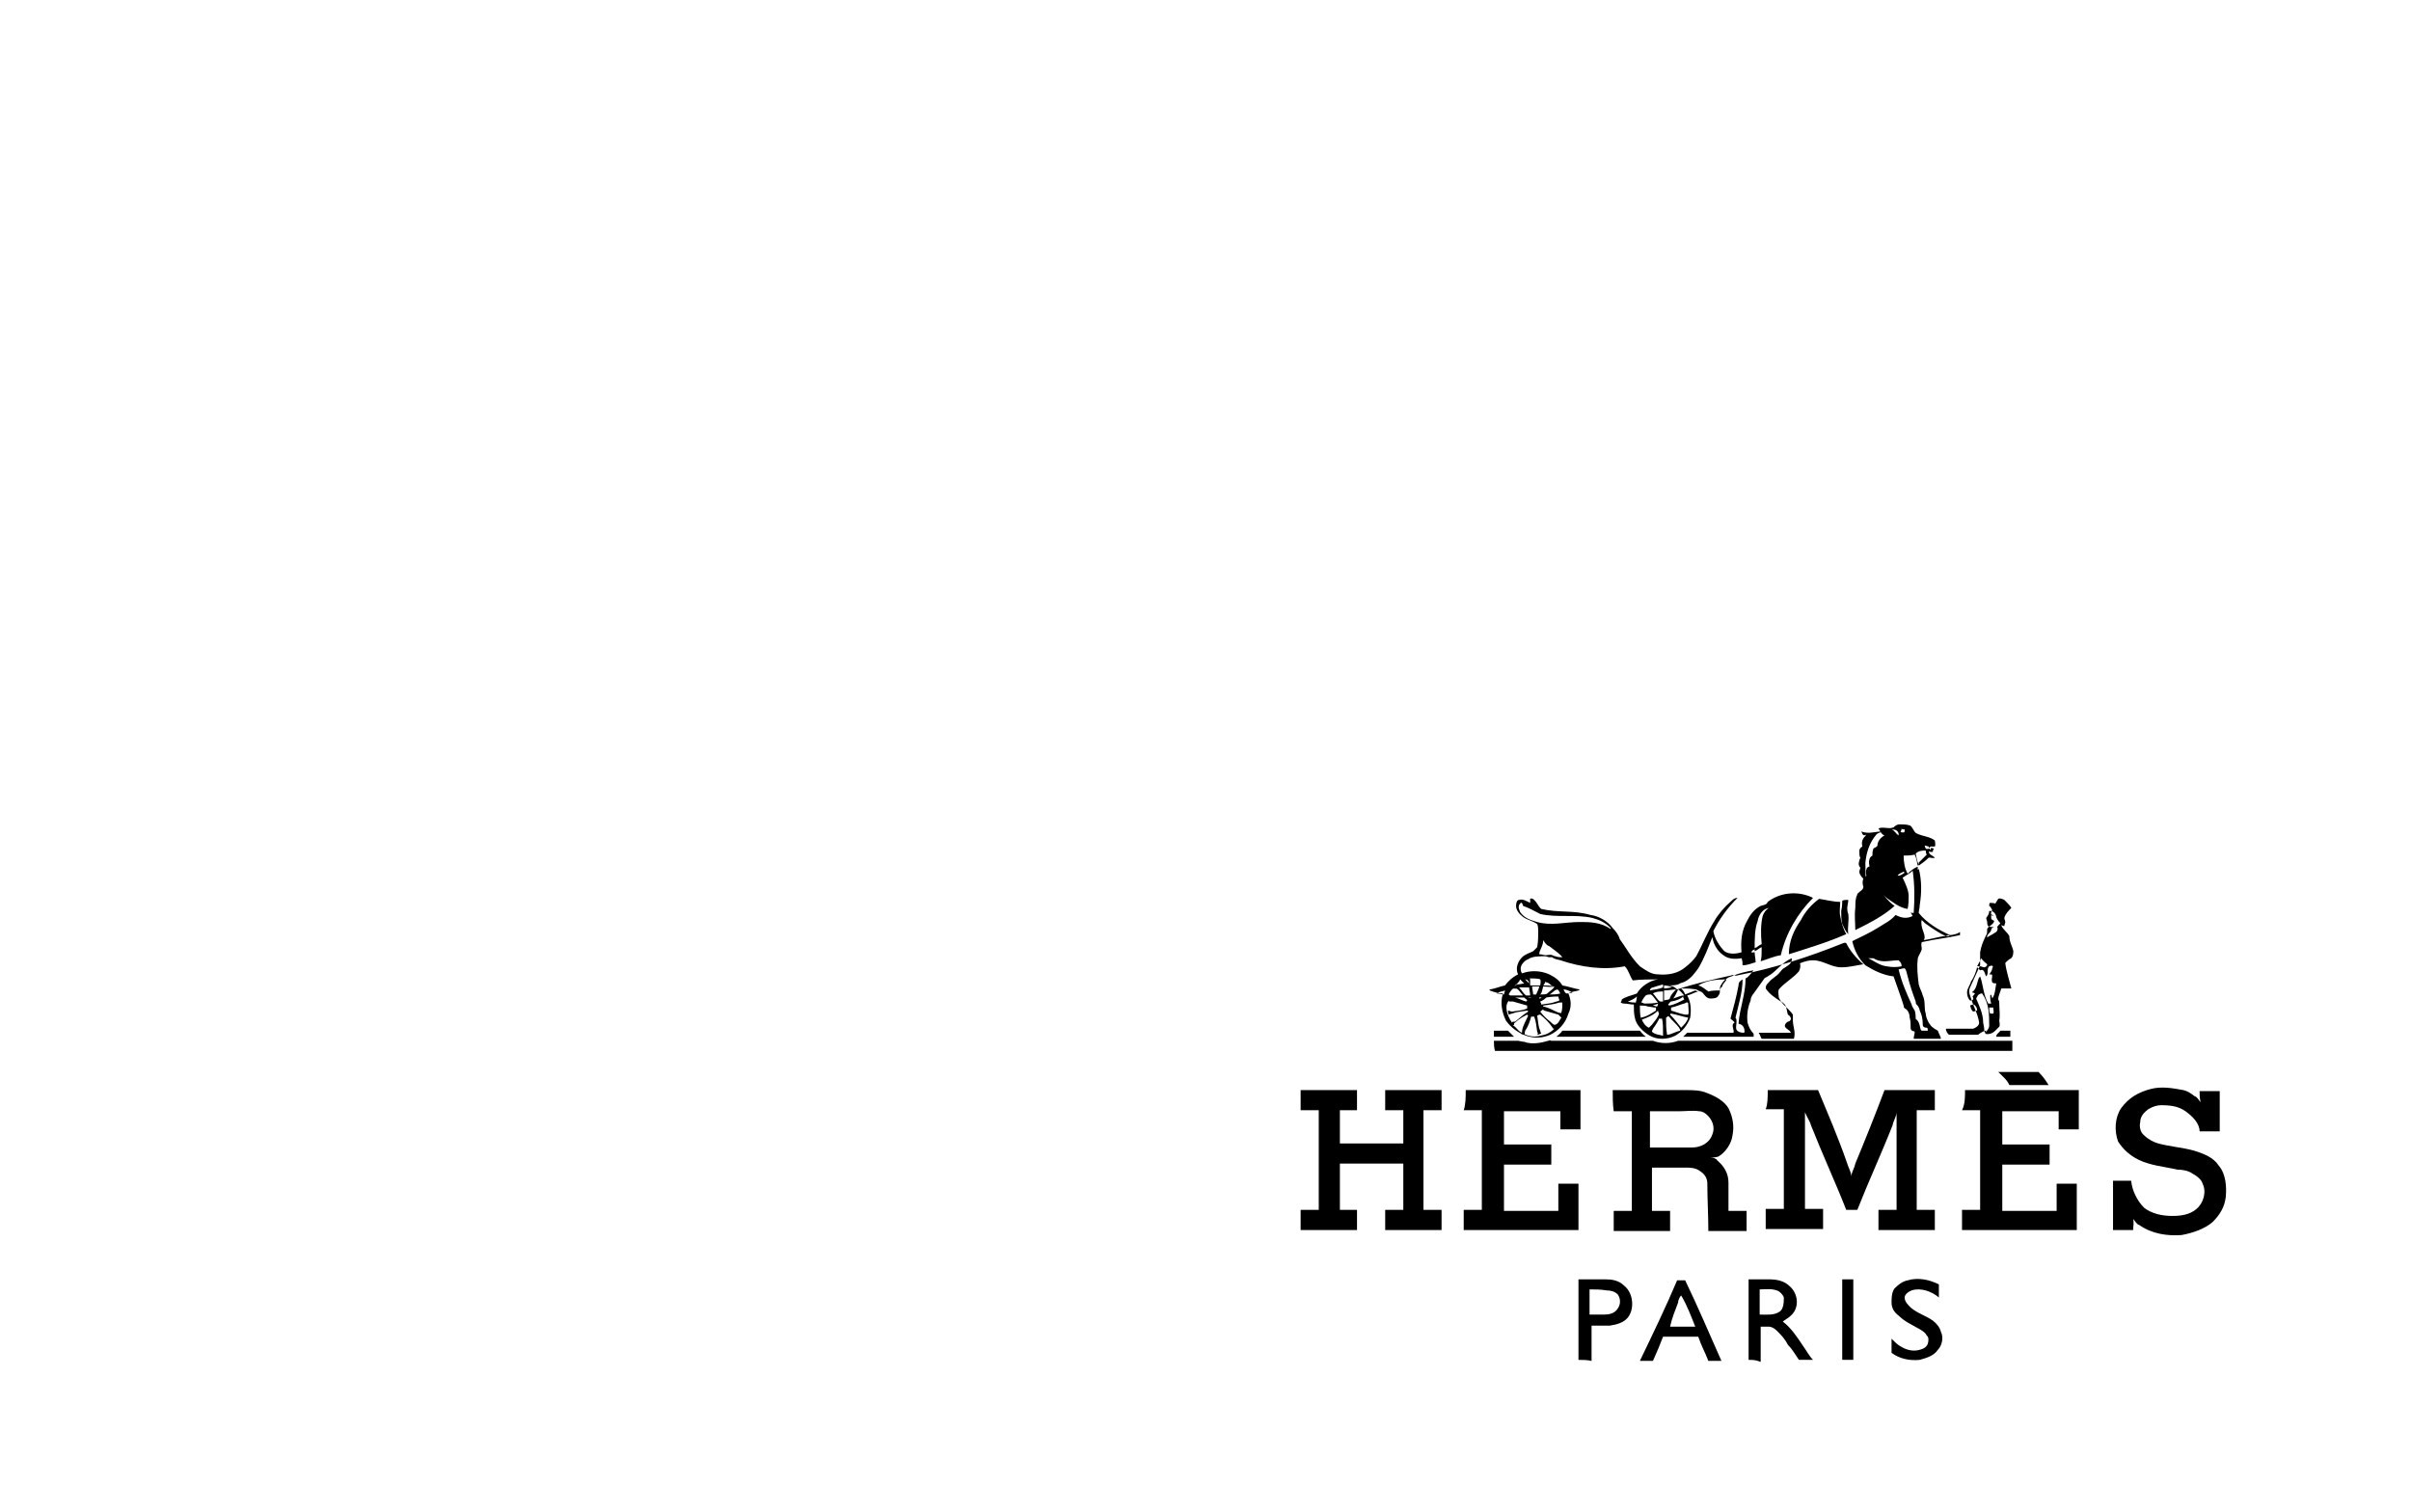 <?xml version="1.0" encoding="utf-8"?>
<!-- Generator: Adobe Illustrator 26.0.3, SVG Export Plug-In . SVG Version: 6.00 Build 0)  -->
<svg version="1.0" id="Слой_1" xmlns="http://www.w3.org/2000/svg" xmlns:xlink="http://www.w3.org/1999/xlink" x="0px" y="0px"
	 viewBox="0 0 239.5 150.2" style="enable-background:new 0 0 239.5 150.2;" xml:space="preserve">
<g>
	<g>
		<path d="M188.1,82.2c0.1-0.1,0.3-0.3,0.6-0.3s0.7,0,1,0.1c0.3,0.1,0.4,0.7,0.7,0.8c0.6,0.3,1.3,0.3,1.8,0.7c0,0.1,0.1,0.4,0,0.6
			c-0.1,0-0.3,0-0.4,0c-0.1,0-0.1,0.1-0.1,0.1h-0.1v-0.1c-0.1,0-0.3-0.1-0.4-0.1c0,0.1,0,0.1,0.1,0.3c0.1,0.1,0.3,0,0.4,0v0.1h0.1
			c0-0.3,0.1-0.1,0.3-0.1c0,0.1-0.1,0.1-0.1,0.3c-0.1,0.1-0.3,0-0.4,0c0,0.3,0.4,0.4,0.6,0.6c-0.1,0.1-0.4,0-0.6,0
			c-0.3,0.3-0.7,0.6-1,0.8c0-0.1,0-0.1,0-0.3c0.3-0.3,0.6-0.6,0.8-0.8c-0.1-0.1-0.1-0.3-0.1-0.4c-0.3,0-0.7,0-1,0.3
			c0.1,0.4,0.1,0.7,0.3,1.1l-0.1,0.1c-0.1-0.4-0.1-0.7-0.3-1.1c-0.4,0.1-0.7,0.1-1.1,0.1c0,0.6,0.1,1.3,0.4,1.8
			c0.3-0.3,0.7-0.6,1-0.7c0,0.1,0,0.1,0,0.3c0,0,0.1,0,0.1-0.1c0.3,1.1,0.3,2.4,0.1,3.6c0,0.3-0.1,0.6-0.1,0.8c0.8,1,2,1.7,3.1,2.2
			c-0.1,0-0.3,0-0.4,0.1c-0.7-0.3-1.4-0.8-2.1-1.3c-0.1-0.1-0.1-0.1-0.3-0.3c-0.1,0.3,0,0.7,0.1,1c0.1,0.3,0.3,0.7,0.1,1
			c0.7-0.1,1.4-0.3,2-0.4c0.1,0,0.4,0,0.6,0c0,0-0.1,0-0.1-0.1c0.4,0,0.8-0.1,1.1-0.3c0,0.1,0,0.1,0,0.3c-1.3,0.3-2.5,0.4-3.8,0.7
			c-0.1,0.3,0,0.4,0,0.7c-0.1,0.4-0.4,0.7-0.4,1c-0.1,0.8,0,1.7,0.1,2.5c0.1,0.4,0.3,0.7,0.4,1.1c0.3,0.6,0.1,1.3,0.3,1.8
			c0,0.4,0.3,1,0.6,1.3c0.1,0.1,0.4,0.3,0.6,0.4c0.1,0.3,0.3,0.6,0.3,0.8c-1.7,0-3.5,0-5.2,0c-4.2,0-8.4,0-12.6,0
			c-0.1-0.1-0.1-0.3-0.3-0.6c1.1,0,2.1,0,3.2,0c-0.1-0.3-0.6-0.4-0.6-0.7c0-0.1,0.1-0.3,0.3-0.4c0.1,0,0.3-0.1,0.3-0.3
			c0-0.1-0.1-0.3-0.3-0.4c-0.1-0.3-0.1-0.7-0.3-1c-0.1-0.1-0.3-0.3-0.4-0.3c-0.6-0.4-1.1-0.7-1.5-1.3c0-0.3,0.1-0.4,0.3-0.6
			c0.3-0.4,0.8-0.6,1.1-1c0.1-0.1,0.3-0.4,0.4-0.4c0.4-0.3,0.8-0.4,0.8-1c-1,0.4-1.5,1.3-2.4,1.8c-0.1,0.1-0.3,0.1-0.4,0.3
			c-0.3,0.4-0.7,1-1,1.4c-0.1,0.1-0.3,0.4-0.3,0.7c-0.3,0.7-0.4,1.5-0.3,2.2c0.1,0.4,0.3,0.8,0.6,1.1c0,0.1,0,0.1,0,0.3
			c-2.4,0-4.6,0-7,0c0.1-0.1,0.3-0.3,0.4-0.4c0.1,0,0.1,0,0.3,0c1.4,0,2.9,0,4.3,0c0.1-0.3-0.3-0.8,0.1-1c0-0.1-0.3-0.3-0.4-0.4
			c0.3-1.1,0.6-2.2,0.8-3.3c0-0.3,0.1-0.4,0.4-0.6c0,1.3-0.4,2.5-0.7,3.8c0.1,0.1,0.1,0.3,0.1,0.4c0,0.3-0.1,0.6,0,0.8
			s0.4,0.3,0.7,0.3c0,0,0.1,0,0.1-0.1c0-0.3-0.1-0.7-0.6-0.8c0.1-1.5,0.7-2.9,0.7-4.5c0.3-0.1,0.6-0.6,0.8-0.8
			c-0.7,0.1-1.5,0.3-2.2,0.6c-0.4,0.1-0.8,0.4-1,0.8c-0.3,0.3,0,0.8-0.3,1.1c-0.1,0.3-0.6,0.3-0.8,0.3c-0.4,0-0.6-0.4-0.8-0.6
			c-0.1-0.1-0.3-0.1-0.6-0.3c-0.6-0.1-1-0.1-1.5-0.1c0.1,0.1,0.3,0.3,0.4,0.6c0.3-0.1,0.7-0.3,1-0.4c0.1,0,0.1,0.1,0.3,0.1
			c-0.4,0.1-0.7,0.3-1.1,0.4c0.4,0.7,0.4,1.5,0.3,2.2c-0.3,0.8-0.8,1.4-1.5,1.8c-0.8,0.4-1.8,0.4-2.5,0c-0.7-0.4-1.4-1.1-1.5-1.8
			c-0.1-0.4-0.1-0.8-0.1-1.3c-0.3,0-0.7-0.1-1-0.1c-0.1,0-0.1,0-0.3-0.1c0-0.1,0.1-0.1,0.1-0.3c0.4-0.3,1-0.4,1.5-0.6
			c0.4-0.7,1.3-1.3,2.1-1.4c-0.8,0-1.7,0-2.5,0.1c-0.3-0.4-0.4-1-0.8-1.4c-2.1,0.4-4.3,0.1-6.4-0.6c-0.3-0.1-0.6-0.1-0.8-0.3
			c-0.1,0-0.3,0-0.3,0c-0.1,0-0.3-0.1-0.4-0.1c-0.6,0-1.3,0-1.7,0.3c-0.3,0.1-0.6,0.4-0.7,0.7s0,0.6,0.1,0.7
			c0.8-0.3,1.8-0.3,2.7,0.1c0.6,0.3,1,0.6,1.3,1.1c0.6,0.1,1.1,0.3,1.7,0.4c0,0.1-0.1,0.1-0.1,0.1c-0.3,0.1-0.7,0.1-1,0.3
			c0.3,0.7,0.3,1.4,0,2c-0.3,1-1,1.7-1.8,2.1c-0.7,0.3-1.5,0.4-2.4,0.1c-0.8-0.3-1.5-0.8-2-1.5c-0.4-0.8-0.6-1.8-0.3-2.7
			c-0.4,0-0.8-0.1-1.3-0.3c-0.1,0,0-0.1,0-0.1c0.6-0.1,1-0.3,1.5-0.4c0.3-0.4,0.7-0.8,1.3-1.1c-0.3-0.6,0-1.3,0.4-1.7
			c0.3-0.3,0.7-0.4,1.1-0.6c0.1-0.1,0.3-0.3,0.4-0.4c0.1-0.6,0.1-1,0.1-1.5c0-0.3,0-0.6-0.1-0.8c-0.4-0.3-1-0.4-1.4-0.7
			s-0.7-0.7-0.7-1.1c0-0.3,0.1-0.6,0.3-0.6c0.4-0.1,0.7,0.1,1.1,0.3c0-0.1,0-0.3,0-0.4c0.1-0.1,0.3,0,0.4,0.1
			c0.3,0.3,0.4,0.6,0.6,0.8l0.1,0.1c1.7,0.4,3.2,0.1,4.9,0.6c0.8,0.1,1.7,0.6,2.2,1.3c0.3,0.3,0.6,0.7,0.7,1.1
			c0.6,0.8,1.1,1.8,2,2.7c0.6,0.4,1.1,0.8,1.8,0.8c1,0.1,2-0.1,2.7-0.7c0.4-0.3,0.8-0.7,1.1-1.1c0.6-1.1,1.1-2.4,1.8-3.5
			c0.4-0.7,1-1.4,1.7-2c0.1-0.1,0.3-0.3,0.6-0.3c-1,1-1.8,2.1-2.4,3.3c0.1,0.7,0.6,1.5,1.1,2c0.4,0.3,1.1,0.3,1.7,0.1
			c-0.1-1.1,0-2.2,0.6-3.2c0.3-0.6,0.7-1.1,1.3-1.4c0.3-0.1,0.6-0.1,0.7-0.4c1.3-1,3.1-1.1,4.5-0.4c-1.5,1.5-2.7,3.5-3.2,5.7
			c-0.7,0.1-1.3,0.4-2,0.6c0.1-0.4,0.1-0.8,0.1-1.4c-0.3,0.1-0.4,0.3-0.7,0.4c0-0.1,0-0.3,0-0.3c0.3-0.1,0.4-0.3,0.7-0.4
			c-0.1-1-0.1-2,0.1-2.8c0.1-0.3,0.3-0.6,0.6-0.8c-0.6,0.1-1,0.7-1.1,1.3c-0.3,0.8-0.3,1.8-0.3,2.8c-0.1,0.1-0.3,0.1-0.3,0.3
			c0,0.1,0.1,0,0.3,0c0,0.3,0.1,0.7,0.1,1c-0.4,0.1-0.8,0.3-1.3,0.3c0-0.3,0-0.4-0.1-0.7c-0.6,0.1-1.3,0.1-1.8-0.3
			c-0.6-0.4-1-1.1-1.1-1.8c-0.4,1-0.8,2.1-1.4,3.1c-0.3,0.4-0.7,1-1.3,1.3c-0.1,0.1-0.4,0.1-0.7,0.3c-0.3,0.1-0.7,0.1-1.1,0.1
			c0.4,0,0.7,0.1,1,0.4c1.8-0.6,3.6-1,5.4-1.4c0.1-0.1,0.4,0.1,0.6,0c3.6-0.7,7-1.8,10.5-3.2c0.1,0,0.1-0.1,0.3,0
			c0.4,0.8,1,1.5,1.7,2.1c-0.7,0.1-1.4,0.3-2.2,0.3c-1,0-1.8-0.7-2.8-0.7c-0.4,0-0.8,0.1-1.3,0.3c0.1,0.3,0,0.6-0.1,0.8
			c-0.6,0.7-1.4,1.1-2,1.8c-0.1,0.3,0,0.6,0,0.8c0.3,0.7,1,1.1,1.4,1.7c0,0.1,0,0.4,0,0.6c0,0.6,0.3,1.1,0.1,1.8c3.9,0,7.8,0,11.9,0
			c0-0.3,0.1-0.4,0.1-0.7c-0.1-0.1-0.3,0-0.4-0.3c0-0.4,0-0.8-0.1-1.1c0-0.3-0.1-0.6-0.3-0.8c-0.1-0.1-0.3-0.1-0.3-0.4
			c-0.3-1-0.7-2-1-2.9c-1-0.1-2-0.6-2.8-1.1c-0.7-0.7-1.1-1.5-1.3-2.4c0.8-0.4,1.7-0.8,2.5-1.3c0.6-0.4,1.3-0.7,1.8-1.3
			c0.6,0.3,1.1,0.4,1.7,0.1c-0.1-0.1-0.1-0.3-0.3-0.4c0.1,0.1,0.3,0.1,0.4,0.1c0.1-1.4,0.1-2.8-0.1-4.2c-0.3,0.3-0.6,0.4-1,0.7
			c0.3,0.6,0.6,1.3,0.6,1.8c0,0.4,0,0.8-0.1,1.3c-0.8-0.1-1.5-0.7-2.1-1.1c-0.4-0.3-0.8-0.7-1.3-1c-0.1-0.1-0.4-0.1-0.7-0.1
			c0-0.4-0.4-0.8,0-1.1c0-0.1-0.1-0.4,0-0.6c0-0.1,0.1-0.3,0.3-0.3c0-0.3-0.1-0.4,0-0.7c0-0.1,0.1-0.3,0.3-0.4c0-0.3,0-0.4,0.1-0.7
			c0.1-0.1,0.3-0.1,0.4-0.3c0-0.4,0.3-0.8,0.7-1c-0.3-0.1-0.4-0.4-0.6-0.7C187.1,82.1,187.6,82.4,188.1,82.2z M187.9,82.4
			c0.3,0.1,0.4,0.4,0.7,0.6v-0.1c0,0,0,0,0-0.1C188.5,82.5,188.3,82.4,187.9,82.4C188.1,82.2,188.1,82.2,187.9,82.4z M188.8,82.6
			c0,0.1,0.1,0.1,0.3,0.1c0.1,0,0.1-0.1,0.1-0.3c-0.1,0-0.3,0-0.3-0.1C188.9,82.5,188.8,82.6,188.8,82.6z M188.5,87
			c0.3,0,0.4-0.1,0.7-0.3l-0.1-0.1C188.9,86.7,188.6,86.8,188.5,87z M150.9,89.9c-0.1,0.3,0,0.4,0.1,0.7c0.4,0.6,1,0.8,1.7,1
			c1.4,0.4,2.8,0,4.2,0c1,0,2.1,0,3.1,0.7v-0.1c-0.6-0.6-1.1-0.8-1.8-1c-1.7-0.4-3.5,0-5.2-0.4c-0.6-0.3-1.1-0.6-1.7-0.8
			C151.2,89.6,151.1,89.6,150.9,89.9z M153.3,93.4c0,0.6-0.4,1-0.4,1.4c0.3,0,0.4,0.1,0.7,0.1c0.1,0,0.4-0.1,0.6,0
			c0.1,0,0.1,0.1,0.3,0.1c0.3,0.1,0.4,0.1,0.7,0.1c-0.3-0.4-0.8-0.7-1.3-1.1C153.6,93.9,153.5,93.7,153.3,93.4z M185.6,95.2
			c0.6,0.3,1.1,0.7,1.8,0.8c0.6,0.1,1,0.1,1.5,0c0-0.3-0.1-0.4-0.3-0.6c-0.4,0-1,0.1-1.4,0.1s-0.8-0.1-1.1-0.3
			C185.8,95.2,185.7,95.2,185.6,95.2z M188.6,96.3c0.3,1.3,0.8,2.4,1.3,3.5c0,0.1,0.1,0.3,0.3,0.6c0.1,0.3,0.1,0.6,0.1,0.8
			c0,0.1,0.1,0.1,0.1,0.1c0.3,0.3,0.3,0.7,0.4,1l0.1,0.1c0.1,0,0.4,0,0.6,0c0-0.1,0-0.3-0.1-0.3c-0.1,0-0.4,0-0.4-0.3
			c0-0.6-0.1-1-0.3-1.4c0-0.1-0.1-0.4-0.3-0.6c-0.1,0-0.1-0.3-0.1-0.3c-0.3-0.8-0.6-1.7-0.8-2.5c-0.1-0.3-0.1-0.6-0.3-0.8
			C188.9,96.2,188.8,96.3,188.6,96.3z M151.9,97.2c0,0,0.1,0,0.1,0.1s0,0.3,0,0.6c0.3,0,0.7,0,1,0c0-0.1,0.1-0.4,0-0.6
			C152.8,97.2,152.3,97.2,151.9,97.2z M168.7,97.9c0.4,0.1,0.7,0.4,1,0.6c0.4-0.1,0.7-0.1,1.1-0.1c0.1-0.1,0.1-0.3,0.3-0.4
			c0-0.3,0.3-0.4,0.4-0.7C170.5,97.3,169.5,97.4,168.7,97.9z M151.5,97.3c0.1,0.1,0.3,0.3,0.4,0.4C151.9,97.6,151.8,97.3,151.5,97.3
			z M150.4,98c0.1-0.1,0.3-0.1,0.3-0.3v0.1c0.3,0,0.6-0.1,0.7-0.1c-0.1-0.1-0.3-0.3-0.4-0.4C150.9,97.6,150.7,97.7,150.4,98z
			 M153.3,97.9c0.3,0,0.7,0,1,0.1c-0.3-0.1-0.4-0.4-0.7-0.4C153.5,97.4,153.5,97.7,153.3,97.9z M165.3,97.9c0,0.1,0,0.1,0,0.3
			c0.3,0,0.6-0.1,0.8-0.1C165.9,98,165.6,97.9,165.3,97.9z M164.2,98.1c-0.1,0-0.3,0.1-0.3,0.3c0.4-0.1,0.8-0.1,1.3-0.3
			c0-0.1,0-0.1,0-0.3C164.8,97.9,164.5,98,164.2,98.1z M150.9,98.1c0.3,0.3,0.4,0.6,0.7,0.8c0.1,0,0.3,0,0.4,0
			c0-0.3-0.1-0.6-0.1-0.8C151.6,98.1,151.4,98.1,150.9,98.1z M152.2,98c0,0.3,0.1,0.6,0.1,0.8c0.1,0,0.3,0,0.3,0
			c0.1-0.3,0.3-0.6,0.3-0.8C152.8,98,152.5,98,152.2,98z M153.3,98c-0.1,0.3-0.1,0.6-0.3,0.8c0.3,0,0.6,0,0.7-0.1
			c0.3-0.3,0.6-0.4,0.7-0.7C154,98.1,153.6,98,153.3,98z M150.2,98.3c-0.1,0.1-0.3,0.4-0.4,0.6c0,0,0-0.1,0.1-0.1l0.1,0.1
			c0.4,0,0.8,0,1.3,0c-0.3-0.3-0.4-0.6-0.7-0.7C150.5,98.3,150.4,98.1,150.2,98.3z M155.3,98.3c0.1,0.1,0.1,0.3,0.3,0.4
			c0.1,0,0.4,0,0.6-0.1C155.8,98.4,155.6,98.3,155.3,98.3z M165.3,98.4c0,0.3,0,0.7,0,1c0.1-0.1,0.6,0,0.6-0.3
			c0.1-0.3,0.4-0.6,0.6-0.8C166.2,98.3,165.7,98.4,165.3,98.4z M153.9,98.8c0.4,0,0.7,0,1.1-0.1c-0.1-0.1-0.1-0.3-0.3-0.4
			C154.3,98.4,154.2,98.7,153.9,98.8z M148.7,98.7c0.3,0,0.4,0.1,0.7,0.1c0-0.1,0.1-0.3,0.1-0.4C149.3,98.5,148.9,98.5,148.7,98.7z
			 M166.2,99.2c0.4-0.1,0.7-0.3,1.1-0.3c-0.1-0.1-0.3-0.4-0.6-0.6C166.6,98.5,166.4,99,166.2,99.2z M164.2,98.7
			c0.3,0.3,0.4,0.6,0.7,0.8c0.1,0,0.3,0,0.3,0c0-0.3,0-0.7,0-1C164.9,98.5,164.5,98.5,164.2,98.7z M163.4,99
			c-0.1,0.1-0.3,0.4-0.4,0.7c0,0,0-0.1,0.1-0.1c0.1,0,0.1,0.1,0.3,0.1c0.4,0,0.8,0,1.3-0.1c-0.3-0.3-0.4-0.6-0.7-0.8
			C163.8,98.8,163.5,98.8,163.4,99z M153.6,99.1c-0.1,0.1-0.3,0.3-0.6,0.4c0,0.1,0.1,0.1,0.1,0.3c0.6-0.1,1-0.1,1.5-0.3
			c0.1,0,0.3-0.1,0.3-0.1c0-0.1-0.1-0.3-0.1-0.4C154.6,99,154.2,99,153.6,99.1z M150.2,101.6C150.1,101.6,150.1,101.5,150.2,101.6
			c0-0.1,0.1-0.1,0.3-0.1c0.4-0.3,0.8-0.7,1.3-1c0,0,0-0.1-0.1-0.1c-0.6,0.1-1,0.1-1.5,0.3c-0.1,0-0.3,0.1-0.3,0.1
			c-0.1-0.1-0.1-0.3-0.1-0.4c0.1,0,0.3,0.1,0.4,0.1c0.6-0.1,1-0.1,1.5-0.3c0-0.1,0-0.1,0-0.3c-0.4-0.1-1-0.3-1.4-0.4
			c-0.1,0-0.3,0-0.4,0v-0.1C149.4,99.9,149.7,100.9,150.2,101.6z M152.9,99.1C152.9,99.1,152.9,99.2,152.9,99.1c0,0.1,0,0.1,0.1,0.1
			c0.1-0.1,0.1-0.1,0.3-0.3C153.2,99.1,153,99.1,152.9,99.1z M150.5,99.1c0.4,0.1,0.7,0.3,1.1,0.4l0.1-0.1c0-0.1-0.1-0.1-0.3-0.3
			C151.2,99.1,150.9,99.1,150.5,99.1z M151.8,99.1c0.1,0.1,0.3,0,0.4,0C152.1,99.1,151.9,99.1,151.8,99.1z M166,99.5
			c-0.1,0-0.1,0.1-0.3,0.3l0.1,0.1c0.6-0.1,1.1-0.4,1.5-0.6c0-0.1-0.1-0.1-0.1-0.3C167,99.2,166.6,99.4,166,99.5z M161.7,99.5
			c0.3,0.1,0.6,0.1,0.8,0.1c0-0.1,0.1-0.3,0.1-0.6C162.4,99.2,162,99.4,161.7,99.5z M167.3,99.7c-0.4,0.1-0.8,0.3-1.3,0.4
			c0,0.1,0,0.1,0,0.3c0.4,0.1,0.8,0.3,1.4,0.4c0.1,0,0.1,0,0.3,0c0.1-0.3,0-0.7,0-1.1c0,0,0-0.1-0.1-0.1
			C167.6,99.5,167.4,99.7,167.3,99.7z M153.3,99.9v0.1c0.6,0.1,1,0.4,1.5,0.6c0.1,0,0.3,0.1,0.3,0c0.1-0.3,0.1-0.7,0.1-1
			c-0.1,0-0.1,0-0.3,0C154.3,99.8,153.9,99.8,153.3,99.9z M164.2,99.9c0.1,0,0.3,0.1,0.4,0.1c0,0,0.1-0.1,0.1-0.3
			C164.6,99.8,164.3,99.8,164.2,99.9z M162.9,99.9c0,0.4,0,0.8,0.1,1.3v-0.1c0.6-0.1,1-0.4,1.5-0.7c0-0.1,0-0.1,0-0.3
			c-0.3,0-0.6-0.1-0.8-0.1C163.5,99.9,163.2,99.9,162.9,99.9z M153,100.5c0.3,0.4,0.6,0.7,1,1c0.1,0.1,0.3,0.3,0.4,0.3v0.1
			c0,0,0-0.1,0.1-0.1c0.3-0.1,0.4-0.4,0.6-0.7c-0.1-0.1-0.1-0.1-0.3-0.3c-0.4-0.1-1-0.3-1.4-0.4C153.2,100.2,153.2,100.4,153,100.5z
			 M150.5,101.6c-0.1,0-0.1,0.1-0.1,0.3l-0.1-0.1v0.1c0.3,0.1,0.4,0.4,0.7,0.6c0.6,0.4,1.3,0.6,2,0.4c0.6-0.1,1-0.3,1.4-0.7h-0.1
			c-0.4-0.6-0.8-1-1.3-1.4c-0.1,0-0.1,0-0.3,0.1c0.1,0.6,0.1,1.1,0.3,1.5c0,0.1,0.1,0.3,0.1,0.3c-0.1,0-0.1,0-0.3,0.1h-0.1
			c0.1-0.1,0.1-0.1,0-0.3c-0.1-0.6-0.1-1-0.3-1.5c-0.1,0-0.1,0-0.3,0c-0.1,0.4-0.3,1-0.6,1.4c0,0.1-0.1,0.3,0,0.4
			c-0.1,0-0.3,0-0.4-0.1c0.1-0.1,0.1-0.1,0.1-0.3c0.1-0.6,0.4-1,0.6-1.5l-0.1-0.1C151.5,100.9,150.9,101.2,150.5,101.6z
			 M165.9,100.8c0.4,0.4,0.7,0.8,1.1,1.3c0.3-0.3,0.6-0.6,0.7-1c-0.6-0.1-1.1-0.3-1.7-0.4C166,100.6,165.9,100.8,165.9,100.8z
			 M163.1,101.3c0.1,0.3,0.4,0.7,0.7,0.8c0.1-0.1,0.1-0.1,0.3-0.3c0.3-0.4,0.6-0.7,0.7-1.1c0-0.1-0.1-0.1-0.1-0.3
			C164.2,100.9,163.6,101.1,163.1,101.3z M165.5,101.1c0,0.6,0,1.1,0.1,1.7c0.4,0,0.8-0.3,1.3-0.4c0-0.1,0-0.1-0.1-0.3
			c-0.3-0.4-0.7-0.7-1-1.1C165.6,100.9,165.6,101.1,165.5,101.1z M164.2,102.2c0,0.1-0.1,0.1-0.1,0.3c0.3,0.3,0.8,0.3,1.1,0.4
			c0-0.1,0-0.1,0-0.3c0-0.4,0-1-0.1-1.4c-0.1,0-0.1,0-0.3,0C164.8,101.3,164.5,101.8,164.2,102.2z"/>
	</g>
	<path d="M184.9,82.6c0.7,0.3,1.4,0,2.1,0c-0.1,0.1-0.4,0.1-0.6,0.3c-0.7,0.8-1,1.8-1.1,2.8c0,0.7,0,1.5,0.1,2.2
		c0.6,0,1,0.4,1.4,0.7c0.4,0.4,0.8,1,1.4,1.4c-1.1,1-2.5,1.7-3.9,2.4c0-0.7-0.1-1.4,0-2.2c0-0.4,0-0.7,0.1-1.1
		c0-0.1,0.1-0.1,0.1-0.3c0.3-0.3,0.6-0.4,0.6-0.7c-0.1-0.3-0.1-0.6,0-0.8c-0.1-0.1-0.4-0.4-0.4-0.7c0-0.1,0.1-0.3,0.1-0.4
		c-0.3-0.3-0.1-0.7,0-1c-0.1-0.1-0.1-0.4-0.1-0.7c0-0.1,0.1-0.3,0.3-0.4c0-0.1-0.1-0.3,0-0.6c0.1-0.3,0.3-0.4,0.4-0.6
		C185.1,83.1,185,82.9,184.9,82.6z"/>
	<path d="M178.9,91.4c0.4-0.8,1-1.5,1.8-2.1c0.7,0.1,1.4,0.3,2.1,0.3c0,0.4-0.1,1,0,1.4c0.1,0.6,0.3,1.3,0.6,1.8
		c-1.8,0.8-3.8,1.4-5.7,2C177.7,93.5,178.2,92.4,178.9,91.4z"/>
	<path d="M183,89.5c0.1-0.1,0.4-0.1,0.6-0.1c0,0.3-0.1,0.6-0.1,0.8c0,0.1,0,0.4,0.1,0.6c0.1,0.7-0.1,1.3,0,2c-0.3-0.3-0.4-0.6-0.6-1
		c-0.1-0.4-0.1-0.8-0.1-1.3C183,90,183,89.8,183,89.5z"/>
	<g>
		<path d="M198.5,89.3c0.1-0.1,0.4,0,0.6,0.1c0.3,0.3,0.6,0.6,0.7,0.8c-0.3,0.3-0.6,0.6-0.7,1c0,0.1,0.1,0.3,0.1,0.4
			c0,0.1-0.1,0.3-0.1,0.4c-0.1,0-0.1,0-0.3-0.1c0.1,0.4,0.6,0.7,0.8,1.1c0,0.6,0.3,1,0.4,1.5c0,0.4-0.1,0.7-0.4,0.8
			c-0.1,0.1-0.4,0.3-0.4,0.4c0.1,0.8,0.4,1.7,0.6,2.5c-0.3,0-0.7,0-1,0c-0.1,0.4-0.3,0.7-0.3,1.1c0.1,0.1,0.1,0.3,0.1,0.4
			c0,0.6,0.1,1.1,0,1.7c0,0.1,0.1,0.4,0,0.6c-0.1,0.1-0.3,0.3-0.4,0.4c-0.3,0.3-0.7,0.4-1,0.3c0-0.1,0.1-0.3,0.1-0.3h-0.1
			c-0.3,0.1-0.6,0.3-0.7,0.4c-1,0-2,0-2.9,0c-0.1-0.1-0.3-0.3-0.3-0.6c0.8,0,1.7,0,2.7,0c0.3-0.1,0.6-0.3,0.6-0.6
			c-0.1-0.8-0.6-1.7-0.8-2.4c-0.1-0.3-0.3-0.7-0.1-1.1c0.3-0.7,0.7-1.5,1-2.2c0-0.4,0-0.8,0-1.3c0.1-0.6,0.3-1.1,0.6-1.7
			c0.1-0.1,0.1-0.3,0.1-0.6c0.1-0.3,0.6-0.4,0.7-0.8c-0.1-0.1-0.3-0.1-0.3-0.3c0-0.1,0-0.3,0-0.4c-0.1-0.1,0.1-0.3,0.1-0.4
			c-0.1-0.1-0.1-0.3-0.3-0.4c0-0.1,0-0.3,0.1-0.3c0.1,0,0.4,0,0.6,0.1C198.1,89.9,198.3,89.6,198.5,89.3z M197.6,90.5
			c0,0.3-0.1,0.4-0.3,0.7c0,0.1,0.1,0.3,0.1,0.4c0,0.1,0,0.3,0.1,0.4c0.1,0.1,0.3,0.1,0.6,0.1c-0.1,0-0.3,0.1-0.3,0.3
			c-0.1,0.3-0.3,0.3-0.4,0.6c0,0.1,0,0.3-0.1,0.3c0.1-0.3,0.6-0.4,0.8-0.6c0.3-0.1,0.4-0.4,0.3-0.6c0-0.1,0.3-0.3,0.3-0.4
			c-0.1-0.1-0.3-0.3-0.4-0.6c0-0.1,0-0.1-0.1-0.3C198,90.5,197.8,90.5,197.6,90.5z M196.4,96c0.1,0,0.1,0,0.3,0
			c0.1,0,0.3,0.1,0.4,0.1c0.1,0,0.3-0.1,0.3-0.3c-0.1-0.1-0.4-0.3-0.6-0.6C196.7,95.5,196.6,95.6,196.4,96z M197.6,96
			c-0.3,0.3,0,0.7-0.3,1c-0.1-0.1-0.1-0.4-0.3-0.6c-0.1-0.1-0.3,0-0.3,0c-0.1-0.1-0.1-0.1-0.3-0.3c-0.1,0.4-0.3,1-0.6,1.4
			c-0.1,0.4-0.4,0.7-0.4,1.1c0,0.3,0.1,0.6,0.3,0.8c0.1,0,0.4,0,0.3-0.3c0,0,0-0.1-0.1-0.1c0.1,0,0.1-0.1,0.3-0.3
			c-0.1,0-0.1-0.1-0.3-0.1c0-0.1,0.1-0.1,0.1-0.1c0.4-0.4,0.4-1,0.6-1.4c0,0,0.1,0,0.1-0.1c0.3,0.8,0.3,1.8,0.8,2.7
			c0.1,0,0.3,0,0.3,0c-0.1-0.3-0.1-0.6-0.1-0.8c0,0,0,0,0.1-0.1c0,0.1,0.1,0.3,0.1,0.4c0.3-0.4,0.3-1,0.4-1.5c-0.1,0-0.3,0-0.4-0.1
			c-0.1-0.3,0-0.4,0-0.7c0-0.1-0.1-0.1-0.3-0.1c0.1-0.1,0.3-0.4,0.3-0.6C198.1,95.9,197.8,95.9,197.6,96z M196.3,99.2
			c0.3,0.7,0.7,1.5,0.7,2.4c0,0.1,0.1,0.4,0.1,0.6c0,0.1,0,0.3,0.1,0.4c0.1-0.1,0.4-0.4,0.4-0.7c0-1.1,0-2.2-0.7-3.2h-0.1
			C196.4,98.8,196.4,99.1,196.3,99.2z M195.7,99.9c0.1,0.3,0.1,0.4,0.3,0.6c0.1,0,0.3-0.1,0.4-0.1c0-0.3-0.1-0.4-0.3-0.6
			C196,99.8,195.9,99.8,195.7,99.9z M197.6,100.1c0,0.3,0,0.4,0.1,0.6c0.1,0,0.3,0,0.3,0c0.1-0.1,0-0.4,0-0.6
			C197.8,100.1,197.7,100.1,197.6,100.1z"/>
	</g>
	<path d="M197.7,90.9c0.1-0.1,0.3,0,0.3,0.1C197.8,90.9,197.7,90.9,197.7,90.9z"/>
	<path d="M148.4,103c0-0.1,0-0.3,0-0.6c0.4,0,1,0,1.4,0c0.1,0.1,0.3,0.3,0.6,0.6C149.7,103,149,103,148.4,103z"/>
	<path d="M154.6,103c0.1-0.1,0.4-0.3,0.6-0.6c2.5,0,5.2,0,7.7,0c0.1,0.1,0.3,0.4,0.6,0.6C160.4,103,157.5,103,154.6,103z"/>
	<path d="M198.3,103c0-0.3,0.3-0.4,0.4-0.6c0.3,0,0.7,0,1,0c0,0.1,0,0.3,0,0.6C199.2,103,198.8,103,198.3,103z"/>
	<path d="M148.4,103.4c0.8,0,1.7,0,2.4,0c0.1,0,0.4,0.1,0.6,0.1c0.8,0.3,1.7,0.1,2.4-0.1c0.1,0,0.1-0.1,0.3,0c3.2,0,6.3,0,9.5,0
		c0.1,0,0.4,0,0.6,0c0.8,0.3,1.7,0.3,2.5,0c0.1,0,0.1,0,0.3,0c11,0,21.9,0,32.9,0c0,0.3,0,0.7,0,1c-14.7,0-29.3,0-44,0
		c-2.5,0-4.9,0-7.4,0C148.4,104,148.4,103.7,148.4,103.4z"/>
	<path d="M198.5,106.5c1.4,0,2.7,0,4,0c0.4,0.4,0.7,0.8,1,1.3c-1.3,0-2.7,0-3.9,0C199.4,107.3,198.9,106.9,198.5,106.5z"/>
	<path d="M213.6,108.2c1.1-0.3,2.2-0.1,3.3,0.1c0.4,0.1,0.7,0.3,1.1,0.6c0.3,0.1,0.4,0.4,0.6,0.6c-0.1-0.4-0.1-0.8-0.1-1.1
		c0.7,0,1.3,0,2,0c0,1.4,0,2.7,0,4c-0.7,0-1.3,0-2,0c0-0.8-0.7-1.5-1.4-2s-1.5-0.6-2.4-0.6c-0.4,0-0.8,0.1-1.3,0.4
		c-0.4,0.3-0.8,0.7-0.8,1.3c-0.1,0.4,0,1,0.4,1.3c0.4,0.4,1,0.7,1.4,0.8c1.1,0.3,2.4,0.4,3.5,0.7c1,0.3,2,0.7,2.5,1.5
		c0.7,0.8,0.8,2.1,0.7,3.1c-0.1,1-0.6,1.8-1.3,2.5c-0.8,0.7-2,1.1-3.1,1.3c-1.4,0.1-2.9-0.1-4.2-1c-0.3-0.1-0.4-0.4-0.6-0.6
		c0.1,0.4,0,0.7,0,1.1c-0.7,0-1.3,0-2,0c0-1.7,0-3.2,0-4.9c0.6,0,1.3,0,1.8,0c0.1,1,0.6,2,1.3,2.7c0.8,0.6,1.8,0.8,2.8,0.8
		c0.8,0,1.7-0.1,2.4-0.7s1-1.7,0.6-2.5c-0.1-0.4-0.6-0.8-1-1c-0.4-0.3-1-0.4-1.5-0.4c-1.3-0.3-2.7-0.4-3.9-1c-0.8-0.4-1.5-1-2-1.8
		c-0.4-1.1-0.3-2.4,0.3-3.3C211.5,109,212.5,108.5,213.6,108.2z"/>
	<path d="M129.2,108.3c1.8,0,3.6,0,5.6,0c0,0.7,0,1.4,0,2c-0.6,0-1.1,0-1.7,0c0,1.1,0,2.2,0,3.3c2.1,0,4.2,0,6.3,0
		c0-1.1,0-2.2,0-3.3c-0.6,0-1.1,0-1.8,0c0-0.7,0-1.4,0-2c1.8,0,3.8,0,5.6,0c0,0.7,0,1.4,0,2c-0.6,0-1.3,0-1.8,0c0,3.3,0,6.6,0,9.9
		c0.6,0,1.3,0,1.8,0c0,0.7,0,1.3,0,2c-1.8,0-3.8,0-5.6,0c0-0.7,0-1.3,0-2c0.6,0,1.1,0,1.8,0c0-1.5,0-3.1,0-4.6c-2.1,0-4.2,0-6.3,0
		c0,1.5,0,3.1,0,4.6c0.6,0,1.1,0,1.7,0c0,0.7,0,1.3,0,2c-1.8,0-3.6,0-5.6,0c0-0.7,0-1.3,0-2c0.6,0,1.1,0,1.8,0c0-3.3,0-6.6,0-9.9
		c-0.6,0-1.1,0-1.8,0C129.2,109.7,129.2,109,129.2,108.3z"/>
	<path d="M145.6,108.3c3.8,0,7.5,0,11.4,0c0,1.3,0,2.5,0,3.9c-0.7,0-1.3,0-2,0c0-0.6,0-1.3,0-1.8c-1.8,0-3.6,0-5.6,0
		c0,1.1,0,2.2,0,3.3c1.5,0,3.2,0,4.7,0c0,0.7,0,1.3,0,2c-1.5,0-3.2,0-4.7,0c0,1.5,0,3.1,0,4.6c1.8,0,3.6,0,5.4,0c0-0.8,0-1.8,0-2.7
		c0.7,0,1.4,0,2,0c0,1.5,0,3.1,0,4.6c-3.8,0-7.5,0-11.4,0c0-0.7,0-1.3,0-2c0.6,0,1.3,0,1.8,0c0-3.3,0-6.6,0-9.9c-0.6,0-1.3,0-1.8,0
		C145.6,109.7,145.6,109,145.6,108.3z"/>
	<g>
		<path d="M160.2,108.3c2.4,0,4.9,0,7.3,0c0.7,0,1.4,0,2.1,0.3c0.8,0.3,1.7,0.8,2.1,1.5c0.4,0.8,0.6,1.7,0.4,2.7
			c-0.1,0.8-0.7,1.7-1.4,2.1c-0.3,0.1-0.6,0.1-0.8,0.1c0.3,0,0.6,0.1,0.7,0.3c0.7,0.6,1.1,1.3,1.1,2.2c0,1,0,1.8,0,2.8
			c0.6,0,1.1,0,1.8,0c0,0.7,0,1.3,0,2c-1.3,0-2.5,0-3.8,0c0-1.5-0.1-3.2-0.1-4.7c0-0.6-0.3-1-0.8-1.3c-0.4-0.3-1-0.3-1.4-0.3
			c-1.1,0-2.2,0-3.3,0c0,1.4,0,2.9,0,4.3c0.6,0,1.1,0,1.8,0c0,0.7,0,1.3,0,2c-1.8,0-3.6,0-5.6,0c0-0.7,0-1.3,0-2c0.6,0,1.1,0,1.8,0
			c0-3.3,0-6.6,0-9.9c-0.6,0-1.1,0-1.8,0C160.2,109.7,160.2,109,160.2,108.3z M163.9,110.4c0,1.3,0,2.4,0,3.6c1.4,0,2.8,0,4.2,0
			c0.8,0,1.7-0.4,2-1.3c0.3-0.7,0-1.5-0.6-2c-0.1-0.1-0.4-0.3-0.7-0.3c-0.7-0.1-1.3,0-2,0C165.9,110.4,164.9,110.4,163.9,110.4z"/>
	</g>
	<path d="M175.6,108.3c1.7,0,3.3,0,5,0c1,2.4,2,4.7,2.9,7.3c0.1,0.4,0.4,0.8,0.4,1.3c0-0.4,0.3-0.8,0.4-1.3c1-2.4,2-4.9,2.9-7.3
		c1.7,0,3.3,0,5,0c0,0.7,0,1.4,0,2c-0.6,0-1.3,0-1.8,0c0,3.3,0,6.6,0,9.9c0.6,0,1.3,0,1.8,0c0,0.7,0,1.3,0,2c-1.8,0-3.8,0-5.6,0
		c0-0.7,0-1.3,0-2c0.6,0,1.1,0,1.8,0c0-2.5,0-5.2,0-7.7c0-0.7,0-1.3,0-2c0,0.4-0.3,0.8-0.4,1.3c-1.1,2.8-2.4,5.6-3.5,8.4
		c-0.4,0-0.7,0-1.1,0c-1.1-2.8-2.4-5.6-3.5-8.4c-0.1-0.4-0.4-0.8-0.6-1.3c0,0.7,0,1.4,0,2.1c0,2.5,0,5,0,7.5c0.6,0,1.1,0,1.8,0
		c0,0.7,0,1.3,0,2c-2,0-3.8,0-5.7,0c0-0.7,0-1.3,0-2c0.6,0,1.3,0,1.8,0c0-3.3,0-6.6,0-9.9c-0.6,0-1.3,0-1.8,0
		C175.6,109.7,175.6,109,175.6,108.3z"/>
	<path d="M195.2,108.3c3.8,0,7.5,0,11.3,0c0,1.3,0,2.5,0,3.9c-0.7,0-1.3,0-2,0c0-0.6,0-1.3,0-1.8c-1.8,0-3.6,0-5.6,0
		c0,1.1,0,2.2,0,3.3c1.5,0,3.2,0,4.7,0c0,0.7,0,1.3,0,2c-1.5,0-3.2,0-4.7,0c0,1.5,0,3.1,0,4.6c1.8,0,3.6,0,5.4,0c0-0.8,0-1.8,0-2.7
		c0.7,0,1.4,0,2,0c0,1.5,0,3.1,0,4.6c-3.8,0-7.5,0-11.4,0c0-0.7,0-1.3,0-2c0.6,0,1.3,0,1.8,0c0-3.3,0-6.6,0-9.9c-0.6,0-1.3,0-1.8,0
		C195.2,109.7,195.2,109,195.2,108.3z"/>
	<path d="M189.5,127.2c1-0.3,2.1-0.1,3.1,0.4c0,0.4,0,0.8,0,1.3c-0.7-0.6-1.8-1-2.7-0.7c-0.3,0.1-0.7,0.4-0.7,0.7
		c0,0.4,0.3,0.7,0.6,1c0.7,0.6,1.5,0.8,2.2,1.3c0.4,0.3,0.7,0.7,0.8,1.1c0.3,0.6,0.1,1.4-0.3,1.8c-0.4,0.6-1.1,0.8-1.8,1
		c-1,0.1-2-0.1-2.8-0.7c0-0.4,0-1,0-1.4c0.3,0.3,0.6,0.6,0.8,0.7c0.6,0.4,1.3,0.6,2,0.4c0.4-0.1,0.7-0.3,0.8-0.6
		c0.1-0.3,0.1-0.7-0.1-0.8c-0.1-0.3-0.6-0.6-0.8-0.7c-0.7-0.4-1.4-0.7-2-1.3c-0.4-0.3-0.7-0.7-0.7-1.3c0-0.4,0-1,0.3-1.4
		C188.6,127.6,189,127.3,189.5,127.2z"/>
	<g>
		<path d="M166.6,127.2c0.3,0,0.6,0,0.8,0c1.3,2.7,2.4,5.3,3.6,8c-0.4,0-0.8,0-1.3,0c-0.3-0.8-0.7-1.5-1-2.4c-1.1,0-2.4,0-3.5,0
			c-0.3,0.8-0.6,1.5-1,2.4c-0.4,0-0.8,0-1.3,0C164.2,132.5,165.5,129.8,166.6,127.2z M166.7,129.4c-0.3,0.8-0.6,1.5-0.8,2.4
			c0.8,0,1.7,0,2.5,0c-0.4-1-0.8-2.1-1.4-3.1C166.9,128.8,166.7,129.1,166.7,129.4z"/>
	</g>
	<g>
		<path d="M156.8,135.1c0-2.7,0-5.3,0-8c0.8,0,1.8,0,2.7,0c0.6,0,1.3,0.1,1.8,0.6c0.4,0.3,0.7,0.8,0.8,1.4c0.1,0.6,0,1.3-0.4,1.8
			s-1.1,0.7-1.8,0.8c-0.6,0-1.3,0-1.8,0c0,1.1,0,2.4,0,3.5C157.6,135.1,157.2,135.1,156.8,135.1z M157.9,128.1c0,0.8,0,1.7,0,2.5
			c0.6,0,1,0,1.5,0c0.4,0,1-0.1,1.3-0.6c0.3-0.4,0.3-1,0-1.4c-0.3-0.3-0.7-0.4-1.1-0.4C159,128.1,158.5,128.1,157.9,128.1z"/>
	</g>
	<g>
		<path d="M173.7,135.1c0-2.7,0-5.3,0-8c0.7,0,1.3,0,2,0c0.7,0,1.5,0.1,2.1,0.7c0.8,0.7,1,2.1,0.1,2.9c-0.3,0.3-0.6,0.4-0.8,0.6
			c0.8,0.6,1.4,1.5,2,2.4c0.3,0.4,0.6,1,1,1.4c-0.4,0-0.8,0-1.4,0c-0.4-0.6-0.7-1.1-1.1-1.5c-0.3-0.6-0.7-1-1.1-1.4
			c-0.3-0.3-0.6-0.4-0.8-0.4c-0.3,0-0.6,0-0.8,0c0,1.1,0,2.4,0,3.5C174.4,135.1,174.1,135.1,173.7,135.1z M174.8,128.1
			c0,0.8,0,1.7,0,2.5c0.7,0,1.4,0.1,2-0.3c0.4-0.3,0.4-1,0.4-1.4c-0.1-0.3-0.4-0.6-0.7-0.7C175.9,128,175.4,128.1,174.8,128.1z"/>
	</g>
	<path d="M183,135.1c0-2.7,0-5.3,0-8c0.4,0,0.8,0,1.1,0c0,2.7,0,5.3,0,8C183.9,135.1,183.5,135.1,183,135.1z"/>
</g>
</svg>
